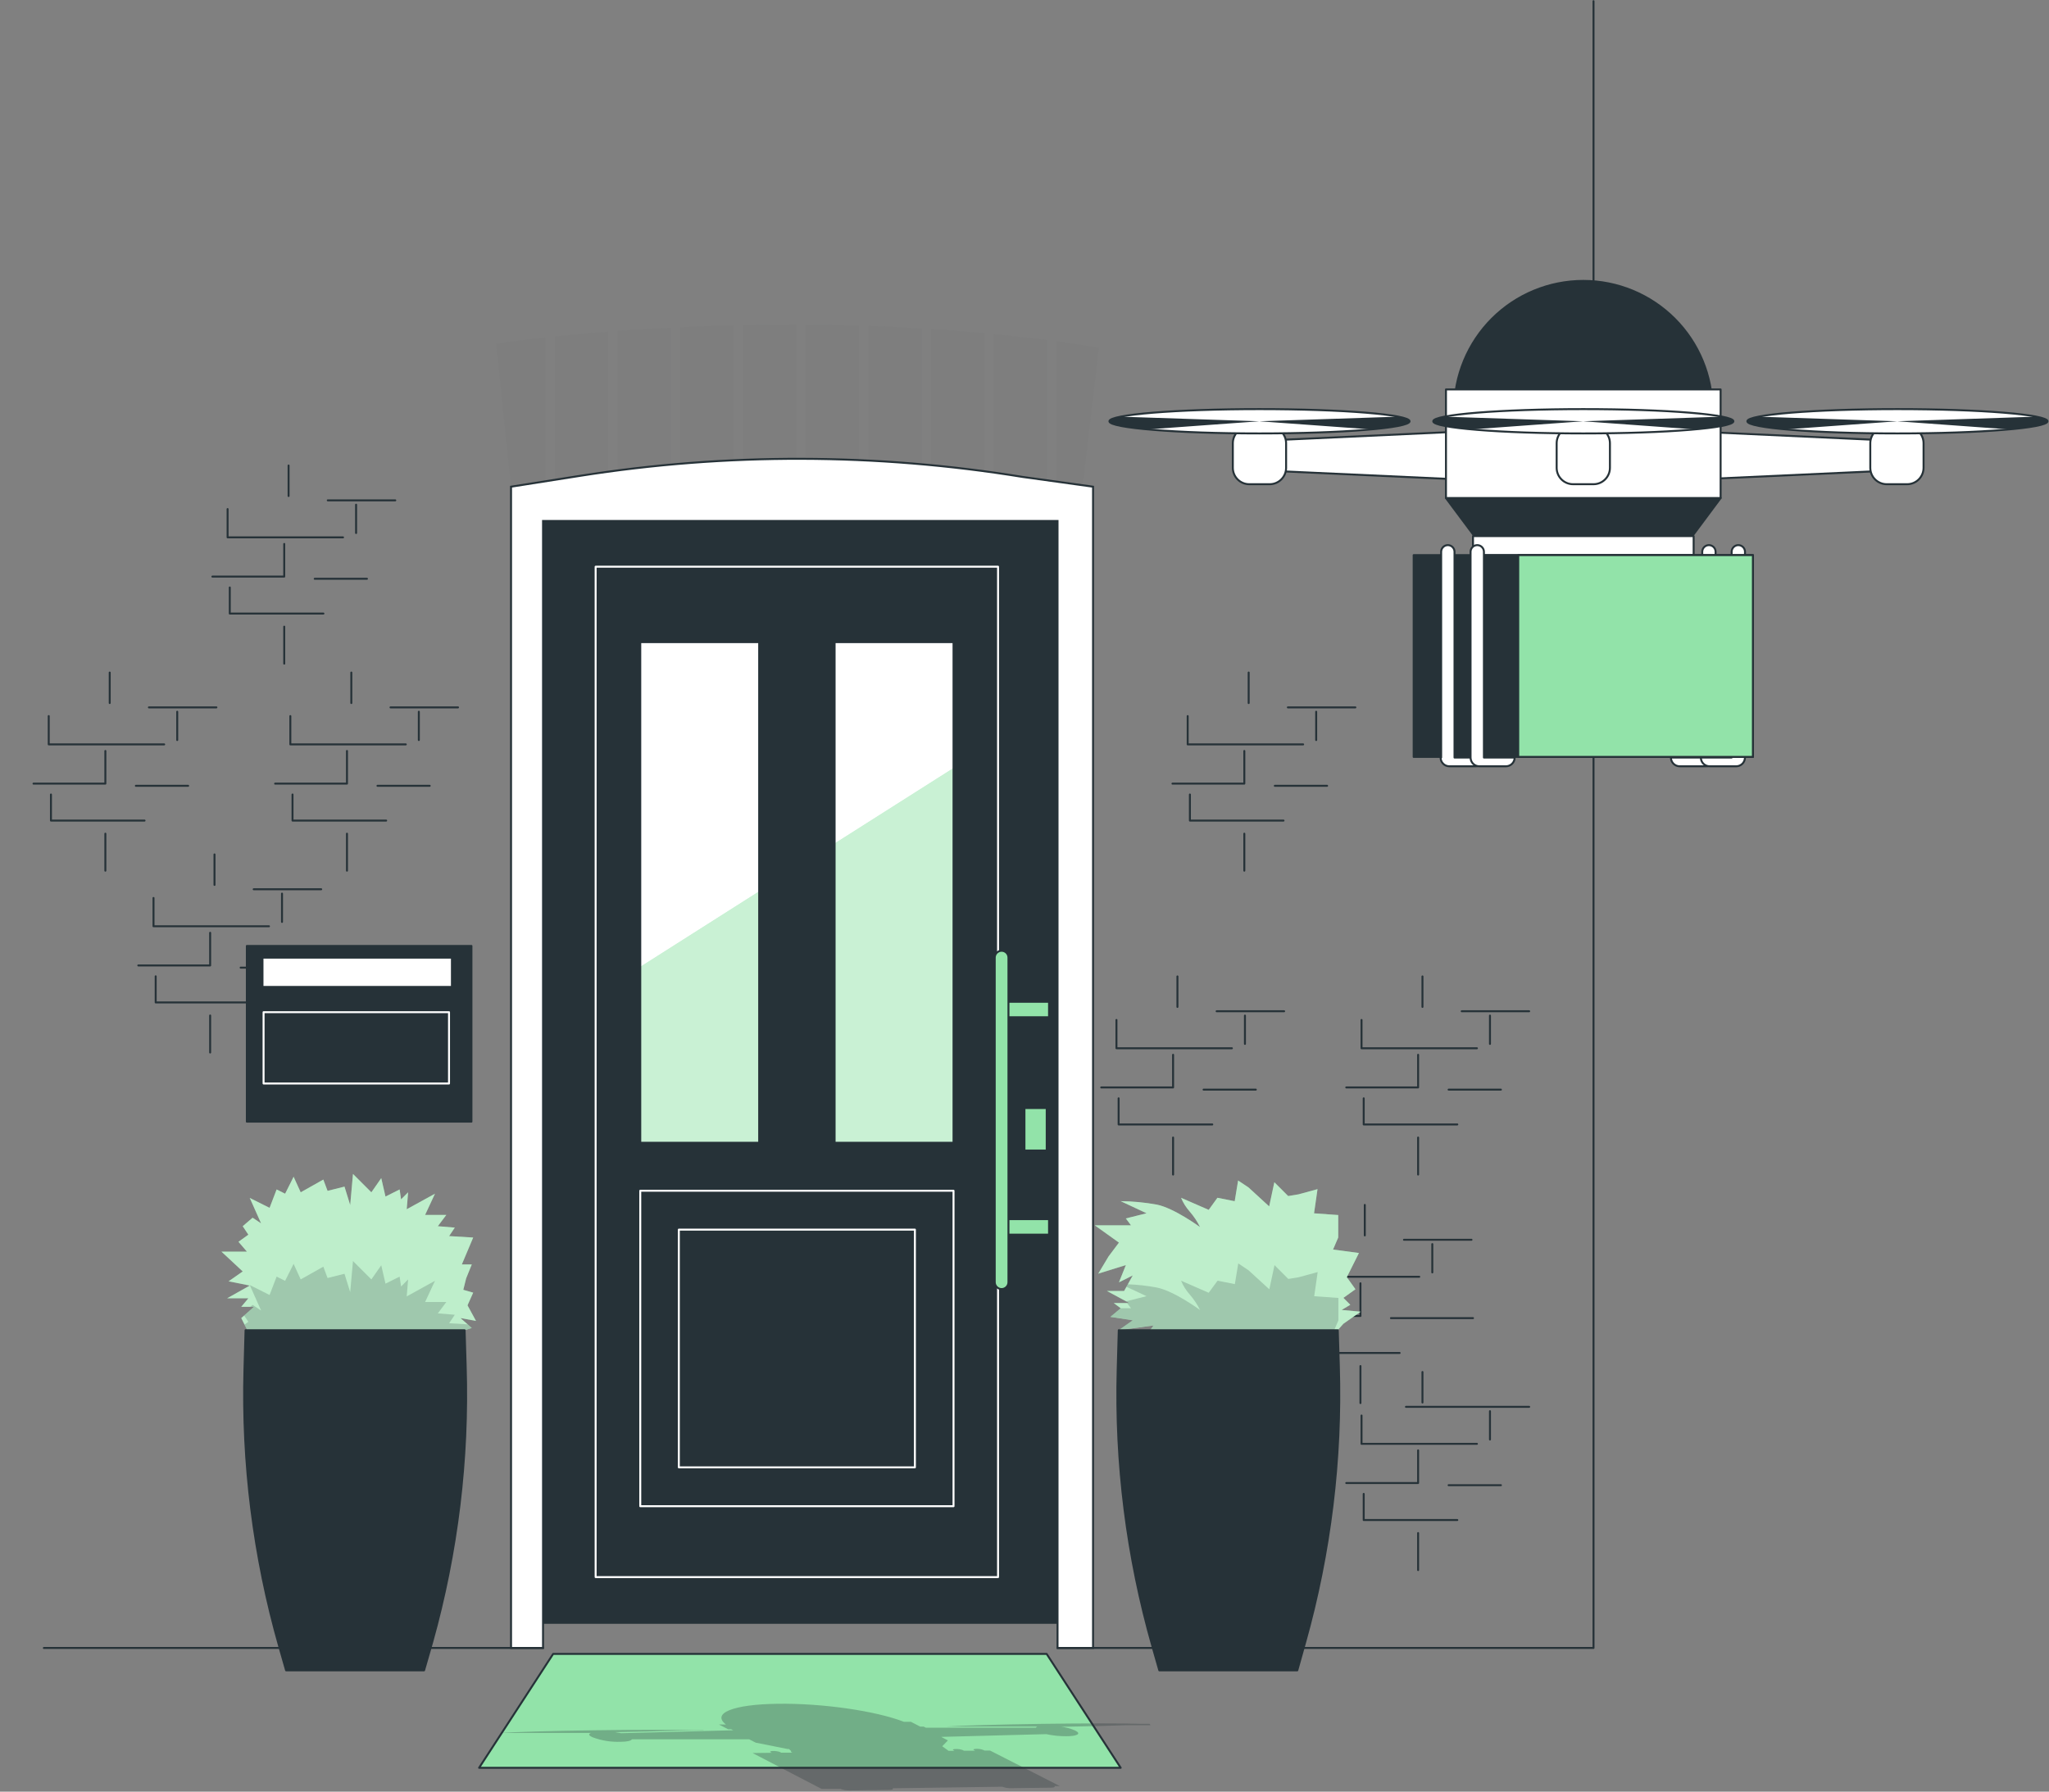<svg width="1045" height="914" viewBox="0 0 1045 914" fill="none" xmlns="http://www.w3.org/2000/svg">
<rect x="0" y="0" width="1045" height="914" fill="#808080" stroke="none"/>
<path d="M539.347 840.692H812.701V0.59" stroke="#263238" stroke-linecap="round" stroke-linejoin="round"/>
<path d="M276.95 840.691H22.369" stroke="#263238" stroke-linecap="round" stroke-linejoin="round"/>
<path d="M148.075 365.299V379.741H206.955" stroke="#263238" stroke-linecap="round" stroke-linejoin="round"/>
<path d="M176.961 383.096V399.756H140.313" stroke="#263238" stroke-linecap="round" stroke-linejoin="round"/>
<path d="M149.184 405.301V418.608H196.948" stroke="#263238" stroke-linecap="round" stroke-linejoin="round"/>
<path d="M192.512 400.865H219.153" stroke="#263238" stroke-linecap="round" stroke-linejoin="round"/>
<path d="M176.961 425.287V444.166" stroke="#263238" stroke-linecap="round" stroke-linejoin="round"/>
<path d="M213.609 377.525V363.082" stroke="#263238" stroke-linecap="round" stroke-linejoin="round"/>
<path d="M179.179 358.645V343.094" stroke="#263238" stroke-linecap="round" stroke-linejoin="round"/>
<path d="M199.166 360.863H233.596" stroke="#263238" stroke-linecap="round" stroke-linejoin="round"/>
<path d="M24.851 365.299V379.741H83.731" stroke="#263238" stroke-linecap="round" stroke-linejoin="round"/>
<path d="M53.736 383.096V399.756H17.088" stroke="#263238" stroke-linecap="round" stroke-linejoin="round"/>
<path d="M25.986 405.301V418.608H73.724" stroke="#263238" stroke-linecap="round" stroke-linejoin="round"/>
<path d="M69.288 400.865H95.955" stroke="#263238" stroke-linecap="round" stroke-linejoin="round"/>
<path d="M53.736 425.287V444.166" stroke="#263238" stroke-linecap="round" stroke-linejoin="round"/>
<path d="M90.384 377.525V363.082" stroke="#263238" stroke-linecap="round" stroke-linejoin="round"/>
<path d="M55.954 358.645V343.094" stroke="#263238" stroke-linecap="round" stroke-linejoin="round"/>
<path d="M75.941 360.863H110.371" stroke="#263238" stroke-linecap="round" stroke-linejoin="round"/>
<path d="M78.291 458.08V472.523H137.171" stroke="#263238" stroke-linecap="round" stroke-linejoin="round"/>
<path d="M107.177 475.85V492.51H70.529" stroke="#263238" stroke-linecap="round" stroke-linejoin="round"/>
<path d="M79.4 498.057V511.39H127.164" stroke="#263238" stroke-linecap="round" stroke-linejoin="round"/>
<path d="M122.728 493.619H149.369" stroke="#263238" stroke-linecap="round" stroke-linejoin="round"/>
<path d="M107.177 518.043V536.921" stroke="#263238" stroke-linecap="round" stroke-linejoin="round"/>
<path d="M143.824 470.306V455.863" stroke="#263238" stroke-linecap="round" stroke-linejoin="round"/>
<path d="M109.395 451.427V435.875" stroke="#263238" stroke-linecap="round" stroke-linejoin="round"/>
<path d="M129.382 453.645H163.812" stroke="#263238" stroke-linecap="round" stroke-linejoin="round"/>
<path d="M116.075 259.686V274.128H174.954" stroke="#263238" stroke-linecap="round" stroke-linejoin="round"/>
<path d="M144.96 277.482V294.143H108.312" stroke="#263238" stroke-linecap="round" stroke-linejoin="round"/>
<path d="M117.184 299.688V312.995H164.947" stroke="#263238" stroke-linecap="round" stroke-linejoin="round"/>
<path d="M160.511 295.252H187.152" stroke="#263238" stroke-linecap="round" stroke-linejoin="round"/>
<path d="M144.96 319.674V338.552" stroke="#263238" stroke-linecap="round" stroke-linejoin="round"/>
<path d="M181.608 271.911V257.469" stroke="#263238" stroke-linecap="round" stroke-linejoin="round"/>
<path d="M147.178 253.032V237.48" stroke="#263238" stroke-linecap="round" stroke-linejoin="round"/>
<path d="M167.165 255.25H201.595" stroke="#263238" stroke-linecap="round" stroke-linejoin="round"/>
<path d="M569.394 520.314V534.757H628.274" stroke="#263238" stroke-linecap="round" stroke-linejoin="round"/>
<path d="M598.279 538.084V554.745H561.631" stroke="#263238" stroke-linecap="round" stroke-linejoin="round"/>
<path d="M570.503 560.289V573.623H618.267" stroke="#263238" stroke-linecap="round" stroke-linejoin="round"/>
<path d="M613.831 555.854H640.472" stroke="#263238" stroke-linecap="round" stroke-linejoin="round"/>
<path d="M598.279 580.303V599.181" stroke="#263238" stroke-linecap="round" stroke-linejoin="round"/>
<path d="M634.927 532.538V518.096" stroke="#263238" stroke-linecap="round" stroke-linejoin="round"/>
<path d="M600.497 513.661V498.109" stroke="#263238" stroke-linecap="round" stroke-linejoin="round"/>
<path d="M620.485 515.879H654.915" stroke="#263238" stroke-linecap="round" stroke-linejoin="round"/>
<path d="M694.388 520.314V534.757H753.241" stroke="#263238" stroke-linecap="round" stroke-linejoin="round"/>
<path d="M723.247 538.084V554.745H686.599" stroke="#263238" stroke-linecap="round" stroke-linejoin="round"/>
<path d="M695.497 560.289V573.623H743.234" stroke="#263238" stroke-linecap="round" stroke-linejoin="round"/>
<path d="M738.798 555.854H765.466" stroke="#263238" stroke-linecap="round" stroke-linejoin="round"/>
<path d="M723.247 580.303V599.181" stroke="#263238" stroke-linecap="round" stroke-linejoin="round"/>
<path d="M759.894 532.538V518.096" stroke="#263238" stroke-linecap="round" stroke-linejoin="round"/>
<path d="M725.464 513.661V498.109" stroke="#263238" stroke-linecap="round" stroke-linejoin="round"/>
<path d="M745.478 515.879H779.882" stroke="#263238" stroke-linecap="round" stroke-linejoin="round"/>
<path d="M694.388 722.115V736.558H753.241" stroke="#263238" stroke-linecap="round" stroke-linejoin="round"/>
<path d="M723.247 739.885V756.545H686.599" stroke="#263238" stroke-linecap="round" stroke-linejoin="round"/>
<path d="M695.497 762.09V775.424H743.234" stroke="#263238" stroke-linecap="round" stroke-linejoin="round"/>
<path d="M738.798 757.654H765.466" stroke="#263238" stroke-linecap="round" stroke-linejoin="round"/>
<path d="M723.247 782.076V800.955" stroke="#263238" stroke-linecap="round" stroke-linejoin="round"/>
<path d="M759.894 734.339V719.896" stroke="#263238" stroke-linecap="round" stroke-linejoin="round"/>
<path d="M725.464 715.462V699.91" stroke="#263238" stroke-linecap="round" stroke-linejoin="round"/>
<path d="M717.042 717.68H779.882" stroke="#263238" stroke-linecap="round" stroke-linejoin="round"/>
<path d="M664.948 636.885V651.327H723.827" stroke="#263238" stroke-linecap="round" stroke-linejoin="round"/>
<path d="M693.833 654.654V671.315H657.185" stroke="#263238" stroke-linecap="round" stroke-linejoin="round"/>
<path d="M666.057 676.859V690.193H713.821" stroke="#263238" stroke-linecap="round" stroke-linejoin="round"/>
<path d="M709.385 672.424H751.234" stroke="#263238" stroke-linecap="round" stroke-linejoin="round"/>
<path d="M693.833 696.873V715.751" stroke="#263238" stroke-linecap="round" stroke-linejoin="round"/>
<path d="M730.481 649.109V634.666" stroke="#263238" stroke-linecap="round" stroke-linejoin="round"/>
<path d="M696.051 630.231V614.68" stroke="#263238" stroke-linecap="round" stroke-linejoin="round"/>
<path d="M716.038 632.449H750.468" stroke="#263238" stroke-linecap="round" stroke-linejoin="round"/>
<path d="M605.725 365.299V379.741H664.605" stroke="#263238" stroke-linecap="round" stroke-linejoin="round"/>
<path d="M634.61 383.096V399.756H597.962" stroke="#263238" stroke-linecap="round" stroke-linejoin="round"/>
<path d="M606.86 405.301V418.608H654.598" stroke="#263238" stroke-linecap="round" stroke-linejoin="round"/>
<path d="M650.162 400.865H676.829" stroke="#263238" stroke-linecap="round" stroke-linejoin="round"/>
<path d="M634.61 425.287V444.166" stroke="#263238" stroke-linecap="round" stroke-linejoin="round"/>
<path d="M671.258 377.525V363.082" stroke="#263238" stroke-linecap="round" stroke-linejoin="round"/>
<path d="M636.828 358.645V343.094" stroke="#263238" stroke-linecap="round" stroke-linejoin="round"/>
<path d="M656.816 360.863H691.246" stroke="#263238" stroke-linecap="round" stroke-linejoin="round"/>
<g opacity="0.15">
<path opacity="0.15" d="M374.088 165.98C364.61 166.218 355.606 166.535 346.972 166.931V236.609C356.002 235.835 365.041 235.245 374.088 234.84V165.98Z" fill="#263238"/>
<path opacity="0.15" d="M502.013 170.02C493.696 169.254 484.639 168.515 474.896 167.881V237.322C483.953 238.167 492.983 239.223 502.013 240.437V170.02Z" fill="#263238"/>
<path opacity="0.15" d="M378.947 234.602C387.994 234.268 397.033 234.092 406.063 234.074V165.584H405.376C396.276 165.584 387.475 165.681 378.973 165.874L378.947 234.602Z" fill="#263238"/>
<path opacity="0.15" d="M470.038 167.563C461.457 167.035 452.401 166.586 442.922 166.27V234.918C451.978 235.367 461.008 235.974 470.038 236.793V167.563Z" fill="#263238"/>
<path opacity="0.15" d="M438.064 166.087C429.351 165.823 420.268 165.664 410.948 165.611V234.075C419.977 234.075 429.016 234.295 438.064 234.735V166.087Z" fill="#263238"/>
<path opacity="0.15" d="M538.872 174.139V246.141L552.074 248.306L560.417 177.492C560.417 177.492 552.707 175.987 538.872 174.139Z" fill="#263238"/>
<path opacity="0.15" d="M534.013 173.505C526.383 172.555 517.3 171.498 506.897 170.469V241.071C511.808 241.784 516.746 242.524 521.657 243.316L534.013 245.322V173.505Z" fill="#263238"/>
<path opacity="0.15" d="M310.166 169.201C299.869 170.02 290.786 170.838 283.05 171.657V244.741L295.776 242.761C300.581 241.995 305.36 241.282 310.166 240.622V169.201Z" fill="#263238"/>
<path opacity="0.15" d="M314.998 240.015C324.001 238.853 333.057 237.85 342.114 237.031V167.168C332.397 167.67 323.341 168.224 314.998 168.858V240.015Z" fill="#263238"/>
<path opacity="0.15" d="M278.139 172.211C262.085 173.954 253.108 175.379 253.108 175.379L260.633 248.332L278.139 245.559V172.211Z" fill="#263238"/>
</g>
<path d="M542.251 262.273H270.534V827.86H542.251V262.273Z" fill="#263238" stroke="#263238" stroke-linecap="round" stroke-linejoin="round"/>
<path d="M521.657 243.317C446.852 231.146 370.587 230.959 295.723 242.762L260.633 248.28V840.693H276.95V265.759H539.347V840.693H557.46V248.28L521.657 243.317Z" fill="white" stroke="#263238" stroke-miterlimit="10"/>
<path d="M509.01 289.1H303.776V804.546H509.01V289.1Z" fill="#263238" stroke="white" stroke-linecap="round" stroke-linejoin="round"/>
<path d="M486.303 607.445H326.536V768.374H486.303V607.445Z" fill="#263238" stroke="white" stroke-linecap="round" stroke-linejoin="round"/>
<path d="M387.184 327.568H326.536V582.968H387.184V327.568Z" fill="white"/>
<path d="M326.51 493.251V582.97H387.158V454.729L326.51 493.251Z" fill="#92E3A9"/>
<path opacity="0.5" d="M326.51 493.251V582.97H387.158V454.729L326.51 493.251Z" fill="white"/>
<path d="M387.184 327.568H326.536V582.968H387.184V327.568Z" stroke="#263238" stroke-linecap="round" stroke-linejoin="round"/>
<path d="M486.303 327.568H425.654V582.968H486.303V327.568Z" fill="white"/>
<path d="M425.654 430.305V582.969H486.303V391.809L425.654 430.305Z" fill="#92E3A9"/>
<path opacity="0.5" d="M425.654 430.305V582.969H486.303V391.809L425.654 430.305Z" fill="white"/>
<path d="M486.303 327.568H425.654V582.968H486.303V327.568Z" stroke="#263238" stroke-linecap="round" stroke-linejoin="round"/>
<path d="M466.606 627.273H346.206V748.544H466.606V627.273Z" fill="#263238" stroke="white" stroke-linecap="round" stroke-linejoin="round"/>
<path d="M535.017 511.047H513.815V518.942H535.017V511.047Z" fill="#92E3A9" stroke="#263238" stroke-linecap="round" stroke-linejoin="round"/>
<path d="M535.017 621.939H513.815V629.834H535.017V621.939Z" fill="#92E3A9" stroke="#263238" stroke-linecap="round" stroke-linejoin="round"/>
<path d="M510.831 657.611C509.902 657.604 509.013 657.231 508.356 656.574C507.699 655.917 507.327 655.028 507.32 654.099V488.497C507.327 487.57 507.7 486.684 508.358 486.031C509.015 485.378 509.905 485.012 510.831 485.012V485.012C511.756 485.012 512.642 485.379 513.296 486.033C513.95 486.686 514.317 487.573 514.317 488.497V654.099C514.317 655.026 513.95 655.915 513.298 656.573C512.645 657.23 511.758 657.604 510.831 657.611V657.611Z" fill="#92E3A9" stroke="#263238" stroke-linecap="round" stroke-linejoin="round"/>
<path d="M533.829 565.252H522.475V586.929H533.829V565.252Z" fill="#92E3A9" stroke="#263238" stroke-linecap="round" stroke-linejoin="round"/>
<path d="M571.559 901.816H244.342L282.099 843.729H533.802L571.559 901.816Z" fill="#92E3A9" stroke="#263238" stroke-linecap="round" stroke-linejoin="round"/>
<path d="M240.435 482.557H125.897V572.196H240.435V482.557Z" fill="#263238" stroke="#263238" stroke-linecap="round" stroke-linejoin="round"/>
<path d="M230.481 488.523H133.871V503.468H230.481V488.523Z" fill="white" stroke="#263238" stroke-linecap="round" stroke-linejoin="round"/>
<path d="M229.002 516.354H134.425V552.737H229.002V516.354Z" fill="#263238" stroke="white" stroke-linecap="round" stroke-linejoin="round"/>
<path d="M616.445 617.188L602.346 611.036C603.41 613.608 604.9 615.982 606.755 618.059C608.841 620.467 610.615 623.128 612.035 625.98C612.035 625.98 598.834 616.29 590.015 614.521C583.916 613.404 577.733 612.812 571.533 612.752L584.734 618.93L574.173 621.571L576.813 625.082H558.331L570.661 633.901L565.381 640.924L560.1 649.743L574.2 645.36L570.661 654.179L577.711 650.641L573.302 658.562H564.509L575.942 664.74H568.021L571.559 667.38L566.278 671.79L577.711 673.532L570.503 678.602L588.272 676.173L582.121 684.991L597.091 681.48V685.863H679.866L682.189 678.602L685.146 675.301L693.939 669.149L684.249 668.252L688.658 665.611L685.146 662.1L691.298 657.69L686.889 651.538L693.067 639.208L679.866 637.439L682.506 631.287V619.828L670.176 618.957L671.945 606.626L662.255 609.267L656.974 610.138L649.924 603.088L647.284 615.418L636.723 605.728L631.442 602.217L629.699 612.778L620.881 611.036L616.445 617.188Z" fill="#92E3A9"/>
<path opacity="0.4" d="M616.445 617.188L602.346 611.036C603.41 613.608 604.9 615.982 606.755 618.059C608.841 620.467 610.615 623.128 612.035 625.98C612.035 625.98 598.834 616.29 590.015 614.521C583.916 613.404 577.733 612.812 571.533 612.752L584.734 618.93L574.173 621.571L576.813 625.082H558.331L570.661 633.901L565.381 640.924L560.1 649.743L574.2 645.36L570.661 654.179L577.711 650.641L573.302 658.562H564.509L575.942 664.74H568.021L571.559 667.38L566.278 671.79L577.711 673.532L570.503 678.602L588.272 676.173L582.121 684.991L597.091 681.48V685.863H679.866L682.189 678.602L685.146 675.301L693.939 669.149L684.249 668.252L688.658 665.611L685.146 662.1L691.298 657.69L686.889 651.538L693.067 639.208L679.866 637.439L682.506 631.287V619.828L670.176 618.957L671.945 606.626L662.255 609.267L656.974 610.138L649.924 603.088L647.284 615.418L636.723 605.728L631.442 602.217L629.699 612.778L620.881 611.036L616.445 617.188Z" fill="white"/>
<path opacity="0.2" d="M602.451 685.863H679.945L681.82 680.002L679.945 679.738L682.585 673.586V662.127L670.255 661.255L672.024 648.925L662.334 651.565L657.053 652.437L650.003 645.387L647.363 657.717L636.802 648.054L631.521 644.516L629.778 655.077L620.96 653.334L616.445 659.486L602.345 653.334C603.41 655.907 604.9 658.281 606.755 660.358C608.841 662.765 610.615 665.427 612.035 668.279C612.035 668.279 598.834 658.589 590.015 656.82C585.116 655.907 580.156 655.351 575.176 655.156L574.463 656.424L584.734 661.229L574.305 663.869L575.916 664.741H574.807L576.813 667.381H571.533L566.252 671.764L577.685 673.506L570.477 678.576L588.246 676.147L582.12 684.992L597.091 681.48V685.863H602.451Z" fill="#263238"/>
<path d="M661.621 852.098H591.256L587.824 840.085C574.706 794.095 568.705 746.368 570.028 698.563L570.582 678.602H682.268L682.823 696.952C684.27 744.497 678.474 791.986 665.634 837.787L661.621 852.098Z" fill="#263238" stroke="#263238" stroke-linecap="round" stroke-linejoin="round"/>
<path d="M127.375 681.057L123.045 672.397L129.54 666.641H123.045L126.662 662.311H115.837L127.375 655.815L116.576 653.65L123.784 648.607L112.959 638.521H125.949L121.619 633.478L126.662 629.861L123.784 625.531L128.827 621.201L133.158 624.079L127.375 611.114L137.488 616.158L141.079 606.784L145.409 608.949L148.445 602.903L149.739 600.289L153.356 608.237L164.894 601.741L167.059 607.497L175.693 605.332L178.598 614.732L180.024 598.863L189.397 608.237L194.44 601.002L196.605 610.402L203.813 606.784L204.552 611.827L208.143 608.237L207.43 616.87L221.846 608.949L216.803 619.775H227.629L223.299 625.531L231.959 626.244L229.055 630.574L241.332 631.313L235.55 645.016H240.619L238.111 651.221L237.715 652.224L236.289 657.98L241.332 659.433L238.639 665.453L238.454 665.928L242.758 673.849L234.837 672.397L240.619 677.466L236.949 678.601L231.22 682.509L127.375 681.057Z" fill="#92E3A9"/>
<path opacity="0.4" d="M127.375 681.057L123.045 672.397L129.54 666.641H123.045L126.662 662.311H115.837L127.375 655.815L116.576 653.65L123.784 648.607L112.959 638.521H125.949L121.619 633.478L126.662 629.861L123.784 625.531L128.827 621.201L133.158 624.079L127.375 611.114L137.488 616.158L141.079 606.784L145.409 608.949L148.445 602.903L149.739 600.289L153.356 608.237L164.894 601.741L167.059 607.497L175.693 605.332L178.598 614.732L180.024 598.863L189.397 608.237L194.44 601.002L196.605 610.402L203.813 606.784L204.552 611.827L208.143 608.237L207.43 616.87L221.846 608.949L216.803 619.775H227.629L223.299 625.531L231.959 626.244L229.055 630.574L241.332 631.313L235.55 645.016H240.619L238.111 651.221L237.715 652.224L236.289 657.98L241.332 659.433L238.639 665.453L238.454 665.928L242.758 673.849L234.837 672.397L240.619 677.466L236.949 678.601L231.22 682.509L127.375 681.057Z" fill="white"/>
<path opacity="0.2" d="M236.949 678.602L240.619 677.467L238.454 675.592L229.055 675.038L231.959 670.707L223.299 669.995L227.629 664.212H216.803L221.847 653.387L207.43 661.334L208.143 652.674L204.552 656.291L203.813 651.248L196.605 654.839L194.44 645.466L189.397 652.674L180.024 643.301L178.598 659.169L175.693 649.796L167.06 651.961L164.894 646.179L153.356 652.674L149.739 644.753L148.445 647.34L145.409 653.387L141.079 651.248L137.488 660.621L127.375 655.552L133.158 668.542L128.827 665.664L127.666 666.641H129.54L124.524 671.104L126.662 674.325L124.709 675.698L127.375 681.058L231.22 682.51L236.949 678.602Z" fill="#263238"/>
<path d="M216.275 852.098H145.91L142.478 840.085C129.361 794.095 123.359 746.368 124.682 698.563L125.236 678.602H236.949L237.504 696.952C238.989 744.494 233.22 791.984 220.394 837.787L216.275 852.098Z" fill="#263238" stroke="#263238" stroke-linecap="round" stroke-linejoin="round"/>
<path opacity="0.3" d="M586.292 879.399H585.791H585.289H584.365H583.837H582.543H581.962C573.196 879.108 553.473 879.082 531.056 879.399C508.64 879.716 489.973 880.27 482.765 880.772H482.289H481.286H480.89H480.23H479.913H479.649C479.649 880.772 479.517 880.772 479.649 880.772C479.816 880.791 479.984 880.791 480.151 880.772H480.468H481.101H481.682H482.527H483.372H484.402H494.752C503.597 880.772 515.637 880.772 529.076 880.772C528.737 880.864 528.445 881.081 528.258 881.379H472.203L471.068 880.798H471.622H472.467H473.101H473.735H474.157H474.527H474.712C474.712 880.798 474.844 880.798 474.712 880.798C474.555 880.768 474.393 880.768 474.236 880.798H473.735H473.233H472.309H471.781H470.487H469.299L464.599 878.369H461.035C446.777 872.824 419.581 868.838 396.611 869.154C373.64 869.471 362.867 874.013 370.207 879.716H366.643L371.342 882.145H370.788H370.339H369.336H368.94H368.253H367.963H367.699C367.699 882.145 367.567 882.145 367.699 882.145C367.856 882.175 368.017 882.175 368.174 882.145H368.253H368.887H369.468H370.313H371.158H372.187H372.874L373.93 882.673L316.767 884.178C315.816 883.967 314.786 883.782 313.678 883.623C326.879 883.412 338.549 883.122 346.682 882.805H347.342H348.9H350.273H351.593H352.834H353.916H354.972H355.844H356.689H357.349H357.982H358.378H358.774H358.959C358.799 882.737 358.63 882.692 358.458 882.673H357.982H357.481H356.557H356.002H354.735H354.154C345.362 882.382 325.638 882.356 303.222 882.673C280.805 882.99 262.165 883.544 254.956 884.046H254.508H253.478H253.082H252.422H252.131H251.841C251.999 884.063 252.158 884.063 252.316 884.046H252.633H253.293H253.874H254.719H255.537H256.567H266.917C275.815 884.046 288.04 884.046 301.374 884.046C300.185 884.495 300.133 885.181 301.532 885.894L302.271 886.264C306.794 887.946 311.601 888.726 316.423 888.561C319.882 888.561 321.968 888.006 322.285 887.267H382.062L385.442 889.01L401.68 892.231H402.366L403.555 893.34C403.264 893.34 403.211 893.604 403.555 893.789L404.135 894.106H398.406L397.825 893.789C396.682 893.384 395.473 893.196 394.261 893.234C392.94 893.234 392.412 893.525 393.046 893.868L393.627 894.158L383.805 894.29L419.027 912.588H428.849H428.638C430.13 913.149 431.718 913.409 433.311 913.354L442.79 913.222H443.344H444.005L453.483 913.09C455.226 913.09 455.939 912.694 455.094 912.245L444.533 912.403H444.242L456.52 912.245L522.211 911.321H521.71L511.148 911.479C512.643 912.029 514.231 912.281 515.822 912.218L525.301 912.086H526.515L535.994 911.954C537.684 911.954 538.397 911.558 537.657 911.136H540.509L504.944 893.023H502.118L501.537 892.733C500.399 892.305 499.188 892.108 497.973 892.152C496.653 892.152 496.098 892.469 496.758 892.785L497.339 893.102H491.61L491.029 892.785C489.886 892.378 488.677 892.19 487.464 892.231C486.144 892.231 485.616 892.521 486.25 892.865L486.831 893.155H483.768L480.547 890.832L483.451 887.848L480.019 886.052L533.591 884.653C537 885.393 540.48 885.747 543.968 885.709C549.248 885.709 551.413 884.495 548.826 883.069L548.113 882.699C545.934 881.768 543.63 881.163 541.275 880.904C554.635 880.693 566.279 880.402 574.464 880.085H575.124H576.655H578.028H579.375H580.589H581.698H582.754H583.626H584.471H585.104H585.738H586.16H586.53H586.715C586.715 880.085 586.847 880.085 586.715 880.085C586.663 879.813 586.512 879.568 586.292 879.399V879.399ZM532.535 911.505H526.806H532.535ZM433.681 912.931H439.41H433.681Z" fill="#263238"/>
<path d="M863.527 272.887H751.472L737.451 254.088H877.521L863.527 272.887Z" fill="#263238" stroke="#263238" stroke-linecap="round" stroke-linejoin="round"/>
<path d="M646.518 240.094L740.593 244.398V220.371L646.518 224.701V240.094Z" fill="white" stroke="#263238" stroke-linecap="round" stroke-linejoin="round"/>
<path d="M872.927 216.437C873.202 214.009 873.343 211.567 873.35 209.123C873.35 191.659 866.412 174.91 854.063 162.56C841.713 150.211 824.964 143.273 807.5 143.273C790.035 143.273 773.286 150.211 760.937 162.56C748.587 174.91 741.65 191.659 741.65 209.123C741.648 211.567 741.78 214.008 742.046 216.437H872.927Z" fill="#263238" stroke="#263238" stroke-width="0.955" stroke-linecap="round" stroke-linejoin="round"/>
<path d="M963.253 240.094L869.178 244.398V220.371L963.253 224.701V240.094Z" fill="white" stroke="#263238" stroke-linecap="round" stroke-linejoin="round"/>
<path d="M877.521 198.668H737.451V254.062H877.521V198.668Z" fill="white" stroke="#263238" stroke-linecap="round" stroke-linejoin="round"/>
<path d="M863.765 273.494H751.234V283.237H863.765V273.494Z" fill="white" stroke="#263238" stroke-linecap="round" stroke-linejoin="round"/>
<path d="M647.548 217.758H637.119C632.496 217.758 628.749 221.505 628.749 226.128V238.643C628.749 243.265 632.496 247.013 637.119 247.013H647.548C652.171 247.013 655.918 243.265 655.918 238.643V226.128C655.918 221.505 652.171 217.758 647.548 217.758Z" fill="white" stroke="#263238" stroke-linecap="round" stroke-linejoin="round"/>
<path d="M812.701 217.758H802.272C797.649 217.758 793.902 221.505 793.902 226.128V238.643C793.902 243.265 797.649 247.013 802.272 247.013H812.701C817.324 247.013 821.071 243.265 821.071 238.643V226.128C821.071 221.505 817.324 217.758 812.701 217.758Z" fill="white" stroke="#263238" stroke-linecap="round" stroke-linejoin="round"/>
<path d="M962.223 247.012H972.653C977.275 247.012 981.022 243.264 981.022 238.642V226.127C981.022 221.504 977.275 217.757 972.653 217.757H962.223C957.601 217.757 953.853 221.504 953.853 226.127V238.642C953.853 243.264 957.601 247.012 962.223 247.012Z" fill="white" stroke="#263238" stroke-linecap="round" stroke-linejoin="round"/>
<path d="M642.347 221.111C684.62 221.111 718.89 218.333 718.89 214.906C718.89 211.479 684.62 208.701 642.347 208.701C600.073 208.701 565.803 211.479 565.803 214.906C565.803 218.333 600.073 221.111 642.347 221.111Z" fill="white" stroke="#263238" stroke-linecap="round" stroke-linejoin="round"/>
<path d="M718.89 214.907C718.89 214.062 716.857 213.27 713.187 212.557L642.241 214.907L571.48 212.557C567.81 213.27 565.803 214.062 565.803 214.907C565.803 216.491 573.17 217.943 585.262 219.052L642.241 214.907L699.325 219.052C711.497 217.943 718.89 216.491 718.89 214.907Z" fill="#263238"/>
<path d="M967.689 221.111C1009.96 221.111 1044.23 218.333 1044.23 214.906C1044.23 211.479 1009.96 208.701 967.689 208.701C925.415 208.701 891.146 211.479 891.146 214.906C891.146 218.333 925.415 221.111 967.689 221.111Z" fill="white" stroke="#263238" stroke-linecap="round" stroke-linejoin="round"/>
<path d="M1044.18 214.907C1044.18 214.062 1042.15 213.27 1038.5 212.557L967.557 214.907L896.77 212.557C893.126 213.27 891.093 214.062 891.093 214.907C891.093 216.491 898.459 217.943 910.578 219.052L967.61 214.907L1024.69 219.052C1036.84 217.943 1044.18 216.491 1044.18 214.907Z" fill="#263238"/>
<path d="M807.5 221.111C849.773 221.111 884.043 218.333 884.043 214.906C884.043 211.479 849.773 208.701 807.5 208.701C765.226 208.701 730.956 211.479 730.956 214.906C730.956 218.333 765.226 221.111 807.5 221.111Z" fill="white" stroke="#263238" stroke-linecap="round" stroke-linejoin="round"/>
<path d="M884.043 214.907C884.043 214.062 882.01 213.27 878.34 212.557L807.394 214.907L736.633 212.557C732.963 213.27 730.956 214.062 730.956 214.907C730.956 216.491 738.323 217.943 750.416 219.052L807.394 214.907L864.478 219.052C876.65 217.943 884.043 216.491 884.043 214.907Z" fill="#263238"/>
<path d="M871.554 278.09C870.651 278.09 869.785 278.449 869.146 279.087C868.507 279.726 868.148 280.593 868.148 281.496V386.449H852.174C852.174 387.633 852.644 388.768 853.481 389.604C854.318 390.441 855.453 390.911 856.636 390.911H870.208C870.952 390.91 871.685 390.724 872.339 390.369C872.994 390.014 873.55 389.502 873.957 388.878C874.593 388.229 874.953 387.358 874.96 386.449V281.496C874.96 280.593 874.602 279.726 873.963 279.087C873.324 278.449 872.458 278.09 871.554 278.09Z" fill="white" stroke="#263238" stroke-linecap="round" stroke-linejoin="round"/>
<path d="M889.957 281.496C889.957 280.593 889.599 279.726 888.96 279.087C888.321 278.449 887.455 278.09 886.551 278.09C885.648 278.09 884.782 278.449 884.143 279.087C883.504 279.726 883.145 280.593 883.145 281.496V386.449H867.435C867.435 387.037 867.552 387.62 867.778 388.163C868.003 388.706 868.334 389.199 868.752 389.614C869.169 390.029 869.664 390.357 870.208 390.579C870.753 390.802 871.336 390.915 871.924 390.911H885.469C886.621 390.912 887.729 390.468 888.56 389.671C889.392 388.873 889.883 387.785 889.931 386.634C889.931 386.634 889.931 386.634 889.931 386.449L889.957 281.496Z" fill="white" stroke="#263238" stroke-linecap="round" stroke-linejoin="round"/>
<path d="M894.024 283.186H720.976V386.132H894.024V283.186Z" fill="#263238" stroke="#263238" stroke-linecap="round" stroke-linejoin="round"/>
<path d="M893.997 283.186H774.311V386.132H893.997V283.186Z" fill="#92E3A9" stroke="#263238" stroke-linecap="round" stroke-linejoin="round"/>
<path d="M741.808 386.449V281.496C741.808 280.593 741.449 279.726 740.81 279.087C740.172 278.449 739.305 278.09 738.402 278.09C737.499 278.09 736.632 278.449 735.994 279.087C735.355 279.726 734.996 280.593 734.996 281.496V386.449H734.706C734.706 387.037 734.822 387.62 735.048 388.163C735.274 388.706 735.605 389.199 736.022 389.614C736.439 390.029 736.934 390.357 737.478 390.579C738.023 390.802 738.606 390.915 739.194 390.911H752.739C753.922 390.911 755.057 390.441 755.894 389.604C756.731 388.768 757.201 387.633 757.201 386.449H741.808Z" fill="white" stroke="#263238" stroke-linecap="round" stroke-linejoin="round"/>
<path d="M756.805 386.449V281.496C756.805 280.593 756.446 279.726 755.808 279.087C755.169 278.449 754.303 278.09 753.399 278.09C752.496 278.09 751.63 278.449 750.991 279.087C750.352 279.726 749.993 280.593 749.993 281.496V386.449C749.99 387.036 750.103 387.618 750.326 388.161C750.549 388.704 750.877 389.197 751.292 389.612C751.707 390.027 752.201 390.356 752.744 390.579C753.287 390.802 753.868 390.915 754.455 390.911H768C768.589 390.915 769.172 390.802 769.716 390.579C770.261 390.357 770.756 390.029 771.173 389.614C771.59 389.199 771.921 388.706 772.147 388.163C772.373 387.62 772.489 387.037 772.489 386.449H756.805Z" fill="white" stroke="#263238" stroke-linecap="round" stroke-linejoin="round"/>
</svg>
